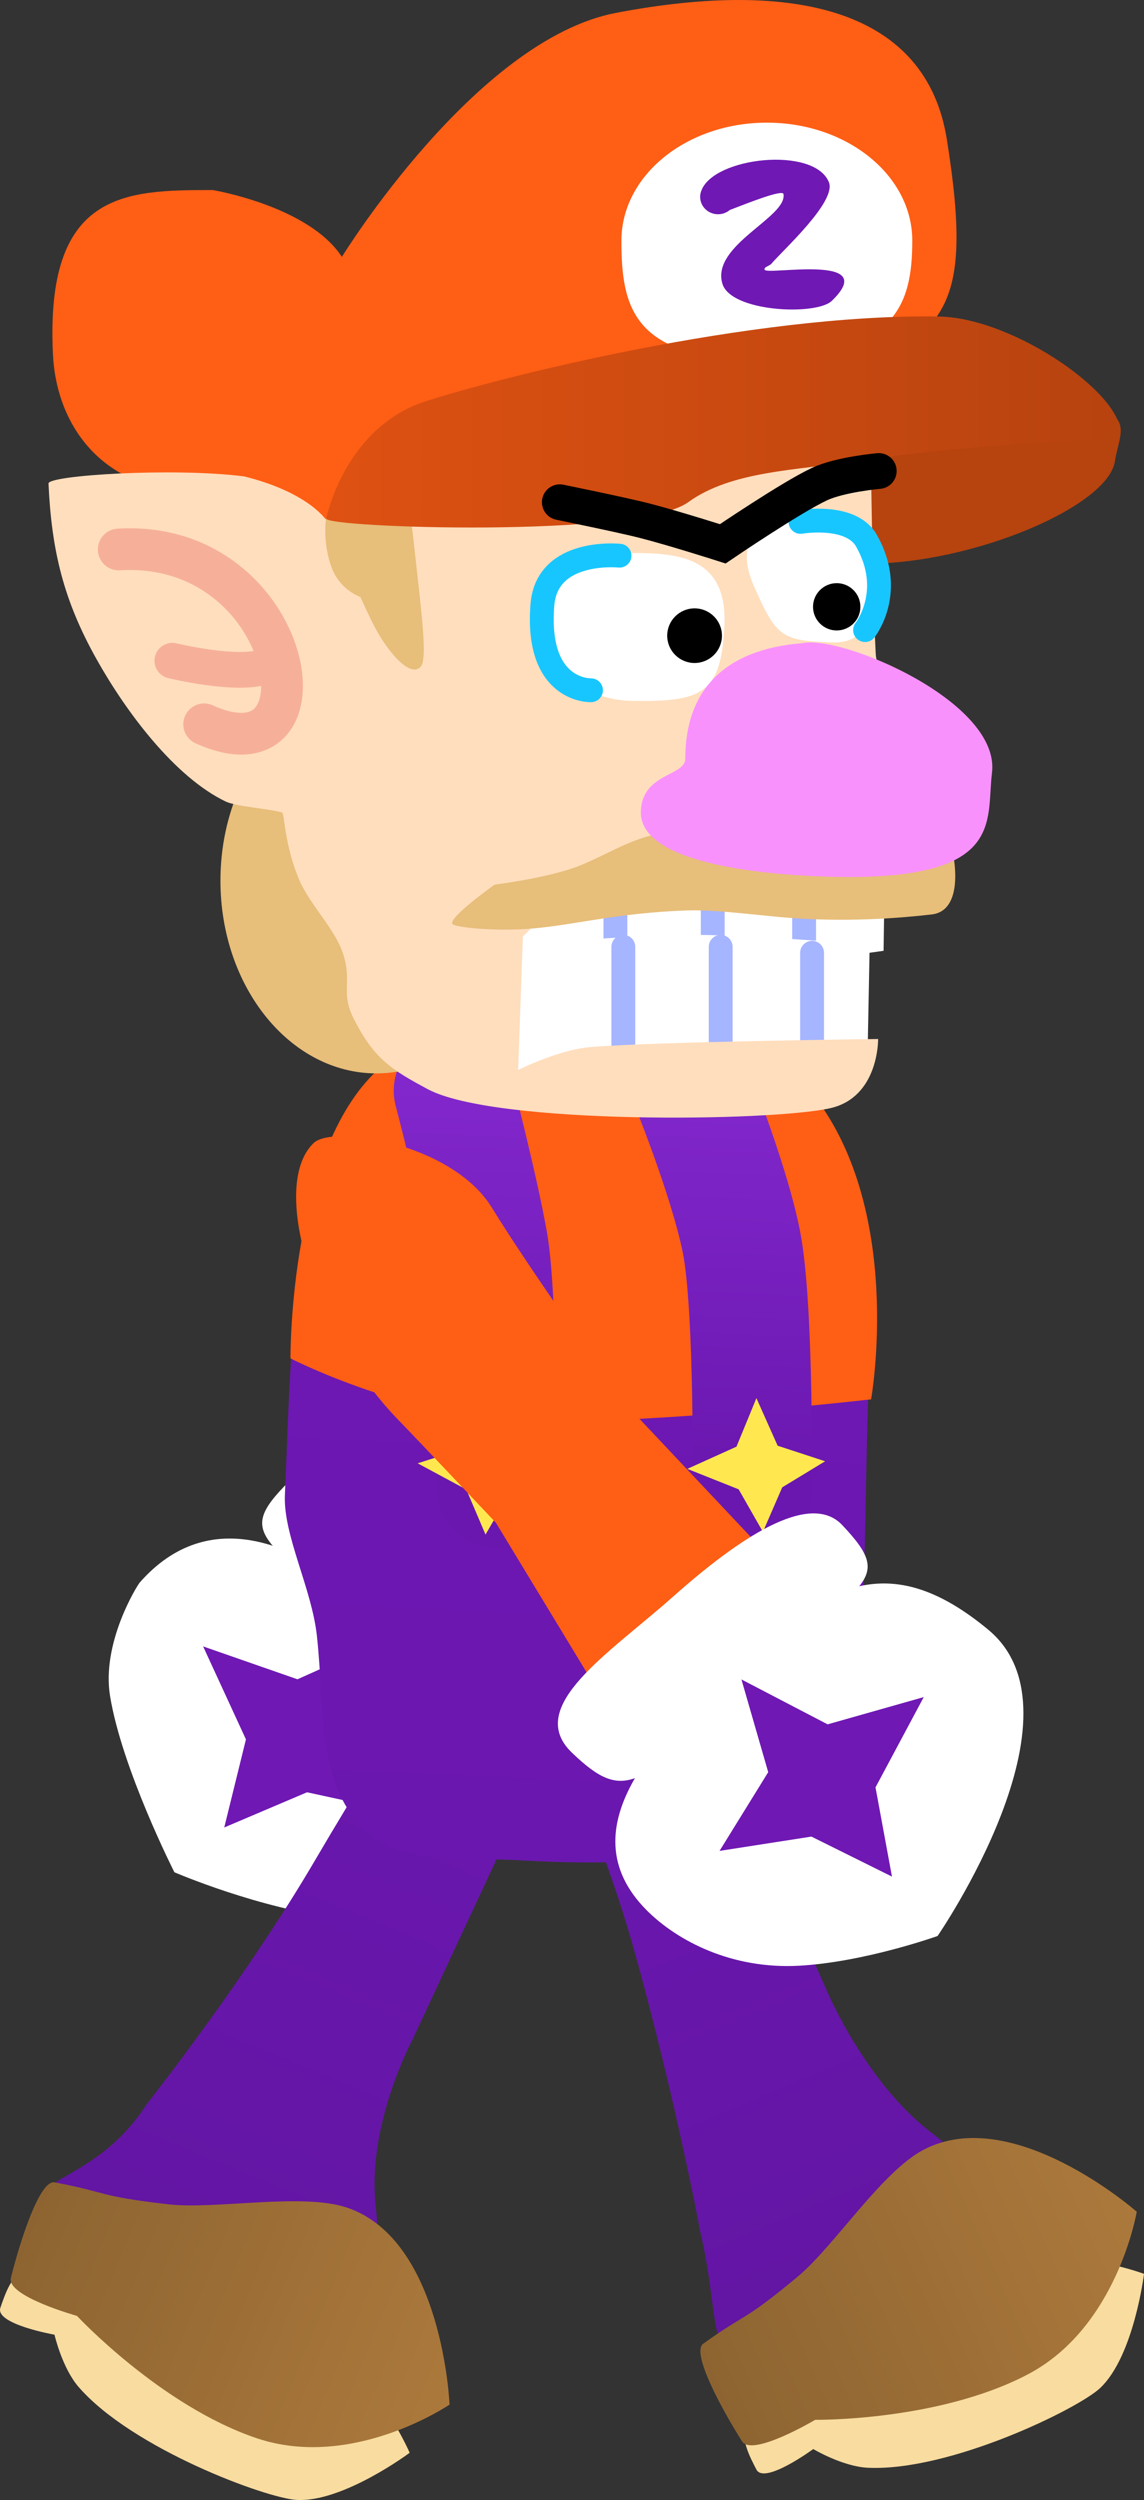 <svg version="1.1" xmlns="http://www.w3.org/2000/svg" xmlns:xlink="http://www.w3.org/1999/xlink" width="95.975" height="209.728" viewBox="0,0,95.975,209.728"><rect x="0" y="0" width="95.975" height="209.728" fill="#333333" stroke="none"/><defs><linearGradient x1="246.543" y1="212.189" x2="267.582" y2="261.948" gradientUnits="userSpaceOnUse" id="color-1"><stop offset="0" stop-color="#6a17af"/><stop offset="1" stop-color="#6215a2"/></linearGradient><linearGradient x1="253.501" y1="264.182" x2="288.975" y2="248.465" gradientUnits="userSpaceOnUse" id="color-2"><stop offset="0" stop-color="#8d6431"/><stop offset="1" stop-color="#ac793c"/></linearGradient><linearGradient x1="229.681" y1="209.129" x2="209.081" y2="259.106" gradientUnits="userSpaceOnUse" id="color-3"><stop offset="0" stop-color="#6a17af"/><stop offset="1" stop-color="#6215a2"/></linearGradient><linearGradient x1="196.72" y1="250.041" x2="232.593" y2="264.827" gradientUnits="userSpaceOnUse" id="color-4"><stop offset="0" stop-color="#8d6431"/><stop offset="1" stop-color="#ac793c"/></linearGradient><linearGradient x1="243.936" y1="151.582" x2="240.834" y2="220.709" gradientUnits="userSpaceOnUse" id="color-5"><stop offset="0" stop-color="#6f18b4"/><stop offset="1" stop-color="#6a17af"/></linearGradient><linearGradient x1="256.541" y1="154.032" x2="255.02" y2="187.915" gradientUnits="userSpaceOnUse" id="color-6"><stop offset="0" stop-color="#8328ce"/><stop offset="1" stop-color="#6a17af"/></linearGradient><linearGradient x1="234.858" y1="153.741" x2="233.336" y2="187.673" gradientUnits="userSpaceOnUse" id="color-7"><stop offset="0" stop-color="#8328ce"/><stop offset="1" stop-color="#6a17af"/></linearGradient><linearGradient x1="221.763" y1="100.049" x2="288.007" y2="100.049" gradientUnits="userSpaceOnUse" id="color-8"><stop offset="0" stop-color="#de5112"/><stop offset="1" stop-color="#b7430f"/></linearGradient></defs><g transform="translate(-194.031,-64.498)"><g data-paper-data="{&quot;isPaintingLayer&quot;:true}" fill-rule="nonzero" stroke-linejoin="miter" stroke-miterlimit="10" stroke-dasharray="" stroke-dashoffset="0" style="mix-blend-mode: normal"><g stroke="none" stroke-linecap="butt"><g data-paper-data="{&quot;origPos&quot;:null,&quot;index&quot;:null,&quot;origRot&quot;:0}" stroke-width="0"><path d="M263.181,161.742c2.261,2.322 3.764,4.52 -0.244,11.689c-2.565,4.589 -16.53,16.013 -16.53,16.013l-10.659,13.283l-11.259,-11.302l12.262,-11.385c0,0 7.791,-9.808 10.103,-12.059c6.975,-6.79 12.62,-10.048 16.328,-6.24z" data-paper-data="{&quot;origRot&quot;:0,&quot;origPos&quot;:null}" fill="#ff5e15"/><g data-paper-data="{&quot;origPos&quot;:null}" fill="#ffffff"><path d="M225.968,200.003c6.851,6.42 13.78,14.678 7.793,21.557c-0.417,0.479 -6.028,4.425 -11.14,3.86c-6.765,-0.748 -13.959,-3.859 -13.959,-3.859c0,0 -4.403,-8.672 -5.399,-14.792c-0.727,-4.464 2.277,-9.269 2.498,-9.521c5.71,-6.488 13.356,-3.664 20.207,2.756z" data-paper-data="{&quot;origRot&quot;:0,&quot;origPos&quot;:null}"/><path d="M232.247,195.171c5.283,4.964 12.278,9.596 8.147,13.345c-4.621,4.194 -5.742,2.631 -14.174,-5.693c-9.606,-9.483 -12.801,-9.184 -7.959,-14.027c2.827,-2.828 8.703,1.411 13.986,6.375z" data-paper-data="{&quot;origRot&quot;:0,&quot;origPos&quot;:null}"/></g></g><path d="M212.844,217.805l1.82,-7.39l-3.594,-7.801l7.917,2.759l7.44,-3.334l-2.701,7.633l3.686,6.834l-7.624,-1.654z" data-paper-data="{&quot;origRot&quot;:0,&quot;index&quot;:null}" fill="#6f18b4" stroke-width="NaN"/></g><g data-paper-data="{&quot;origRot&quot;:0}" stroke="none" stroke-width="0" stroke-linecap="butt"><path d="M276.286,255.815c-6.413,6.102 -8.602,7.892 -17.445,7.476c-6.022,-0.283 -4.093,-3.331 -6.127,-11.852c-0.204,-1.351 -2.634,-13.398 -5.734,-24.226c-1.808,-6.314 -4.758,-13.352 -4.758,-13.352l11.388,-4.353l9.927,22.294c0,0 3.128,7.288 8.427,11.443c5.299,4.155 9.5,7.644 4.323,12.57z" data-paper-data="{&quot;origPos&quot;:null}" fill="url(#color-1)"/><path d="M290.006,255.252c0,0 -0.843,6.922 -3.689,9.587c-1.865,1.746 -12.603,6.995 -19.467,6.679c-2.131,-0.098 -4.592,-1.569 -4.592,-1.569c0,0 -4.105,3.016 -4.77,1.719c-0.528,-1.029 -1.47,-2.759 -0.757,-3.811c3.068,-4.531 13.184,-9.84 18.027,-12.386c6.649,-3.494 15.249,-0.219 15.249,-0.219z" data-paper-data="{&quot;origPos&quot;:null}" fill="#f8dca0"/><path d="M289.396,250.041c0,0 -1.612,9.687 -9.128,13.638c-7.516,3.95 -17.848,3.817 -17.848,3.817c0,0 -5.291,3.146 -6.135,1.808c-1.747,-2.77 -4.277,-7.457 -3.264,-8.186c3.739,-2.691 3.263,-1.744 7.95,-5.648c3.034,-2.527 7.033,-8.787 10.529,-10.624c7.516,-3.95 17.897,5.195 17.897,5.195z" data-paper-data="{&quot;origPos&quot;:null}" fill="url(#color-2)"/></g><g data-paper-data="{&quot;origRot&quot;:0}" stroke="none" stroke-width="0" stroke-linecap="butt"><path d="M219.431,261.129c-8.842,-0.42 -15.003,-3.088 -20.812,-9.767c-3.956,-4.549 2.935,-2.939 7.689,-10.297c0.836,-1.081 8.521,-10.877 14.207,-20.6c3.316,-5.67 7.357,-12.08 7.357,-12.08l11.015,5.225l-10.251,21.995c0,0 -3.763,7.014 -3.106,13.715c0.657,6.701 1.038,12.149 -6.1,11.809z" data-paper-data="{&quot;origPos&quot;:null}" fill="url(#color-3)"/><path d="M228.399,270.261c0,0 -5.587,4.173 -9.48,3.956c-2.551,-0.142 -13.764,-4.279 -18.278,-9.458c-1.401,-1.608 -2.039,-4.404 -2.039,-4.404c0,0 -5.016,-0.884 -4.539,-2.261c0.379,-1.093 0.979,-2.968 2.232,-3.18c5.395,-0.913 16.223,2.732 21.409,4.475c7.12,2.392 10.694,10.872 10.694,10.872z" data-paper-data="{&quot;origPos&quot;:null}" fill="#f8dca0"/><path d="M231.745,266.22c0,0 -8.117,5.528 -16.166,2.823c-8.049,-2.705 -15.091,-10.266 -15.091,-10.266c0,0 -5.93,-1.651 -5.546,-3.186c0.796,-3.176 2.436,-8.244 3.663,-8.016c4.529,0.843 3.515,1.154 9.576,1.845c3.924,0.447 11.212,-0.986 14.955,0.272c8.049,2.705 8.609,16.528 8.609,16.528z" data-paper-data="{&quot;origPos&quot;:null}" fill="url(#color-4)"/></g><g><path d="M266.841,182.655c-0.862,27.439 2.139,39.56 -28.4,37.944c-6.939,-0.402 -10.919,0.285 -14.023,-2.842c-3.772,-3.799 -3.115,-9.656 -3.8,-16.021c-0.428,-3.978 -2.837,-8.459 -2.686,-11.819c0.641,-14.278 0.288,-26.006 8.702,-34.742c6.268,-6.509 12.604,-3.059 20.337,-2.72c14.299,0.628 20.715,3.304 19.87,30.2z" fill="url(#color-5)" stroke="none" stroke-width="0" stroke-linecap="butt"/><path d="M267.111,181.889c0,0 -16.351,1.878 -27.82,1.893c-10.519,0.014 -20.892,-5.329 -20.892,-5.329c0,0 -0.127,-17.908 7.69,-24.526c5.114,-4.33 10.703,-5.576 17.808,-5.499c7.105,0.077 14.684,3.42 18.077,7.557c8.014,9.771 5.137,25.904 5.137,25.904z" fill="#ff5e15" stroke="none" stroke-width="0" stroke-linecap="butt"/><path d="M251.61,154.607c0,0 3.498,8.478 4.613,14.021c1.114,5.543 0.908,21.358 0.908,21.358" data-paper-data="{&quot;origRot&quot;:0}" fill="none" stroke="url(#color-6)" stroke-width="10" stroke-linecap="round"/><path d="M232.063,155.992c0,0 2.025,7.719 2.917,12.676c0.892,4.956 0.7,20.691 0.7,20.691" fill="none" stroke="url(#color-7)" stroke-width="10" stroke-linecap="round"/><path d="M258.035,193.006l-2.035,-3.568l-4.306,-1.717l4.124,-1.863l1.672,-4.07l1.78,3.991l3.983,1.304l-3.598,2.187z" data-paper-data="{&quot;origRot&quot;:0,&quot;index&quot;:null}" fill="#ffe84f" stroke="none" stroke-width="NaN" stroke-linecap="butt"/><path d="M234.764,193.232l-1.612,-3.778l-4.081,-2.199l4.31,-1.378l2.127,-3.852l1.311,4.169l3.807,1.752l-3.825,1.76z" data-paper-data="{&quot;origRot&quot;:0,&quot;index&quot;:null}" fill="#ffe84f" stroke="none" stroke-width="NaN" stroke-linecap="butt"/></g><g stroke="none" stroke-linecap="butt"><g data-paper-data="{&quot;origPos&quot;:null}" stroke-width="0"><path d="M258.385,194.886l-13.459,12.682l-9.288,-15.323c0,0 -6.515,-6.907 -8.225,-8.667c-6.785,-6.979 -10.891,-19.477 -7.08,-23.182c1.631,-1.586 11.658,0.025 14.957,5.403c3.505,5.715 11.288,16.555 11.288,16.555z" data-paper-data="{&quot;origRot&quot;:0,&quot;origPos&quot;:null}" fill="#ff5e15"/><g data-paper-data="{&quot;origPos&quot;:null}" fill="#ffffff"><path d="M276.946,201.22c8.554,7.096 -4.257,25.688 -4.257,25.688c0,0 -6.133,2.196 -11.632,2.495c-5.632,0.306 -10.202,-2.076 -12.768,-4.649c-6.988,-7.008 1.357,-15.105 8.382,-21.335c7.024,-6.23 12.288,-8.826 20.275,-2.2z" data-paper-data="{&quot;origRot&quot;:0,&quot;origPos&quot;:null}"/><path d="M264.682,192.429c4.707,4.974 1.522,4.587 -8.341,13.803c-8.658,8.09 -9.821,9.621 -14.325,5.302c-4.027,-3.861 3.093,-8.3 8.51,-13.117c5.417,-4.817 11.407,-8.893 14.156,-5.988z" data-paper-data="{&quot;origRot&quot;:0,&quot;origPos&quot;:null}"/></g></g><path d="M262.104,218.569l-7.708,1.201l4.083,-6.605l-2.246,-7.779l7.23,3.767l8.066,-2.287l-4.048,7.575l1.381,7.484z" data-paper-data="{&quot;origRot&quot;:0}" fill="#6f18b4" stroke-width="NaN"/></g><g><path d="M273.46,76.162c2.396,14.945 -0.492,15.794 -8.522,20.579c-11.7,6.971 -27.004,6.105 -39.501,11.519c-3.281,1.421 -11.645,-2.578 -15.221,-2.578c-7.314,0 -11.441,-5.227 -11.743,-11.453c-0.667,-13.733 6.096,-13.787 13.41,-13.787c0,0 8.049,1.334 10.83,5.605c0,0 11.198,-18.219 23.002,-20.47c15.195,-2.897 26.024,-0.147 27.745,10.585z" fill="#ff5e15" stroke="none" stroke-width="0" stroke-linecap="butt"/><path d="M231.102,153.055c-1.67,0.956 -3.532,1.49 -5.494,1.49c-7.226,0 -13.083,-7.238 -13.083,-16.167c0,-2.835 0.591,-5.499 1.628,-7.816c2.23,-4.979 21.43,19.927 16.949,22.493z" fill="#e7be7a" stroke="none" stroke-width="0" stroke-linecap="butt"/><path d="M287.566,103.187c-0.568,3.793 -11.89,8.6 -20.8,8.6c-7.18,0 -5.4,-6.755 -5.4,-10.4c0,-3.645 14.07,-2.85 21.25,-2.85c7.18,0 5.318,2.195 4.95,4.65z" fill="#b7430f" stroke="none" stroke-width="0" stroke-linecap="butt"/><g data-paper-data="{&quot;index&quot;:null}"><path d="M268.325,132.594l-0.167,11.667c0,0 -11.557,1.667 -16.5,1.667c-5.054,0 -15.333,-0.833 -15.333,-0.833v-11.167z" fill="#ffffff" stroke="none" stroke-width="0" stroke-linecap="butt"/><path d="M261.492,135.094v9.333" fill="none" stroke="#a5b5ff" stroke-width="2" stroke-linecap="round"/><path d="M253.825,144.927v-9.833" fill="none" stroke="#a5b5ff" stroke-width="2" stroke-linecap="round"/><path d="M245.659,135.427v9.5" fill="none" stroke="#a5b5ff" stroke-width="2" stroke-linecap="round"/></g><g><path d="M236.992,154.927v-11.167c0,0 10.279,-0.833 15.333,-0.833c4.943,0 14.667,0.833 14.667,0.833l-0.167,8.667z" fill="#ffffff" stroke="none" stroke-width="0" stroke-linecap="butt"/><path d="M262.159,153.76v-9.333" fill="none" stroke="#a5b5ff" stroke-width="2" stroke-linecap="round"/><path d="M254.492,153.76v-9.833" fill="none" stroke="#a5b5ff" stroke-width="2" stroke-linecap="round"/><path d="M246.325,143.927v9.5" fill="none" stroke="#a5b5ff" stroke-width="2" stroke-linecap="round"/></g><path d="M214.5,104.46c5.589,1.387 7,3.8 7,3.8l24,-5l21.6,-0.2c0,0 0.106,10.594 0.4,16.3c0.067,1.292 0.814,0.911 1.708,2.145c0.894,1.234 1.65,2.771 2.003,2.878c4.967,1.515 5.861,3.643 5.889,5.277c0.113,6.402 -6.2,8.6 -6.2,8.6l-29.6,1.4l-3.4,3.4l-0.4,11.2c0,0 3.345,-1.688 6.024,-1.919c5.367,-0.462 24.176,-0.681 24.176,-0.681c0,0 0.08,4.865 -4,5.8c-4.934,1.131 -28.207,1.416 -33.8,-1.6c-2.997,-1.616 -4.469,-2.499 -6.194,-5.902c-1.136,-2.241 -0.099,-3.016 -0.897,-5.469c-0.66,-2.026 -2.766,-4.096 -3.634,-6.088c-1.281,-2.942 -1.279,-5.681 -1.475,-5.741c-0.992,-0.307 -3.86,-0.5 -4.74,-0.924c-4.252,-2.046 -8.315,-7.452 -10.827,-11.935c-2.763,-4.93 -3.777,-9.1 -4.033,-14.741c-0.031,-0.696 10.511,-1.348 16.4,-0.6z" fill="#ffdebd" stroke="#000000" stroke-width="0" stroke-linecap="round"/><path d="M254.798,117.14c-0.305,5.555 -1.855,6.247 -7.727,6.154c-4.114,-0.065 -6.936,-2.712 -7.172,-6.154c-0.37,-5.393 3.335,-6.247 7.45,-6.247c4.114,0 7.758,0.639 7.45,6.247z" fill="#ffffff" stroke="none" stroke-width="0" stroke-linecap="butt"/><path d="M267.291,112.407c-0.023,2.502 0.169,6.114 -3.47,5.983c-4.062,-0.146 -4.622,-0.406 -6.339,-4.287c-2.961,-6.15 3.158,-5.902 4.674,-6.077c3.766,-0.435 5.159,1.879 5.136,4.381z" data-paper-data="{&quot;index&quot;:null}" fill="#ffffff" stroke="none" stroke-width="0" stroke-linecap="butt"/><path d="M243.612,122.404c0,0 -4.664,0.171 -4.077,-7.169c0.38,-4.758 6.47,-4.121 6.47,-4.121" fill="none" stroke="#18c6ff" stroke-width="2" stroke-linecap="round"/><path d="M261.19,108.28c0,0 4.221,-0.726 5.526,1.567c2.443,4.29 -0.111,7.51 -0.111,7.51" fill="none" stroke="#18c6ff" stroke-width="2" stroke-linecap="round"/><path d="M252.302,115.533c0.634,0 1.207,0.257 1.623,0.672c0.416,0.414 0.673,0.987 0.673,1.62c0,0.633 -0.257,1.206 -0.673,1.62c-0.416,0.415 -0.989,0.672 -1.623,0.672c-0.634,0 -1.207,-0.257 -1.623,-0.672c-0.416,-0.414 -0.673,-0.987 -0.673,-1.62c0,-0.633 0.257,-1.206 0.673,-1.62c0.416,-0.415 0.989,-0.672 1.623,-0.672z" data-paper-data="{&quot;index&quot;:null}" fill="#000000" stroke="none" stroke-width="1.057" stroke-linecap="butt"/><path d="M264.226,113.419c0.548,0 1.045,0.222 1.405,0.582c0.36,0.359 0.582,0.855 0.582,1.402c0,0.548 -0.223,1.043 -0.582,1.402c-0.36,0.359 -0.856,0.582 -1.405,0.582c-0.548,0 -1.045,-0.222 -1.405,-0.582c-0.36,-0.359 -0.582,-0.855 -0.582,-1.402c0,-0.548 0.223,-1.043 0.582,-1.402c0.36,-0.359 0.856,-0.582 1.405,-0.582z" data-paper-data="{&quot;index&quot;:null}" fill="#000000" stroke="none" stroke-width="1.057" stroke-linecap="butt"/><path d="M229.358,120.379c-0.644,0.865 -2.089,-0.298 -3.474,-2.541c-0.407,-0.66 -0.992,-1.87 -1.615,-3.253c-0.693,-0.282 -1.869,-0.984 -2.422,-2.492c-0.784,-2.135 -0.459,-4.124 -0.459,-4.124l6.803,-2.758c0,0 0.461,3.934 0.888,7.809c0.372,3.378 0.759,6.712 0.279,7.358z" fill="#e7be7a" stroke="#000000" stroke-width="0" stroke-linecap="round"/><path d="M232.025,142.045c-0.613,-0.413 3.5,-3.333 3.5,-3.333c0,0 4.693,-0.59 7.188,-1.615c3.058,-1.257 4.987,-2.833 8.812,-2.885c3.299,-0.045 22.5,2.167 22.5,2.167c0,0 0.916,4.518 -1.833,4.833c-3.036,0.348 -6.498,0.551 -10.343,0.384c-3.459,-0.15 -7.293,-0.829 -10.318,-0.717c-5.674,0.212 -9.199,1.182 -12.658,1.497c-3.126,0.285 -6.441,-0.057 -6.848,-0.332z" fill="#e7be7a" stroke="#000000" stroke-width="0" stroke-linecap="round"/><path d="M203.992,110.594c14.815,-0.888 18.255,19.687 7.167,14.667" fill="none" stroke="#f6b09a" stroke-width="3.5" stroke-linecap="round"/><path d="M216.159,120.427c-2.254,0.811 -7.667,-0.5 -7.667,-0.5" fill="none" stroke="#f6b09a" stroke-width="3" stroke-linecap="round"/><path d="M270.566,84.687c0,5.468 -1.463,9.581 -12.2,9.9c-11.335,0.337 -12.2,-4.432 -12.2,-9.9c0,-5.468 5.462,-9.9 12.2,-9.9c6.738,0 12.2,4.432 12.2,9.9z" fill="#ffffff" stroke="none" stroke-width="0" stroke-linecap="butt"/><path d="M287.966,101.087c-0.101,0.436 -10.226,0.352 -21.608,2.045c-5.575,0.829 -10.951,0.86 -14.599,3.502c-4.198,3.04 -30.537,2.138 -30.356,1.362c0.739,-3.174 3.169,-8.154 8.264,-9.809c6.157,-2 27.295,-7.38 43.102,-7.138c6.462,0.099 15.937,6.865 15.198,10.038z" fill="url(#color-8)" stroke="none" stroke-width="0" stroke-linecap="butt"/><path d="M263.568,79.779c0.666,1.626 -3.869,5.719 -4.818,6.84c-0.164,0.194 -0.672,0.281 -0.569,0.511c0.213,0.476 9.78,-1.41 5.639,2.603c-1.305,1.265 -8.469,0.947 -9.183,-1.43c-0.972,-3.235 5.442,-5.571 5.125,-7.526c-0.066,-0.408 -2.924,0.726 -4.507,1.337c-0.264,0.223 -0.608,0.357 -0.985,0.357c-0.828,0 -1.5,-0.651 -1.5,-1.454c0,-0.187 0.036,-0.366 0.103,-0.53c1.031,-2.814 9.451,-3.747 10.696,-0.709z" fill="#6f18b4" stroke="none" stroke-width="0.5" stroke-linecap="butt"/><g fill="#f991fd" stroke="none" stroke-width="0" stroke-linecap="butt"><path d="M277.249,129.362c-0.49,4.036 1.105,8.943 -12.986,8.698c-5.451,-0.095 -16.572,-0.969 -16.469,-5.462c0.075,-3.263 3.728,-2.963 3.728,-4.462c0,-5.751 3.325,-9.174 9.801,-9.678c3.31,-0.735 16.71,4.937 15.926,10.903z" data-paper-data="{&quot;origPos&quot;:null}"/></g><path d="M267.754,104.011c0,0 -3.218,0.28 -4.966,1.096c-2.403,1.121 -8.122,5.012 -8.122,5.012c0,0 -4.101,-1.313 -6.603,-1.952c-1.866,-0.476 -7.067,-1.538 -7.067,-1.538" fill="none" stroke="#000000" stroke-width="3" stroke-linecap="round"/></g></g></g></svg>